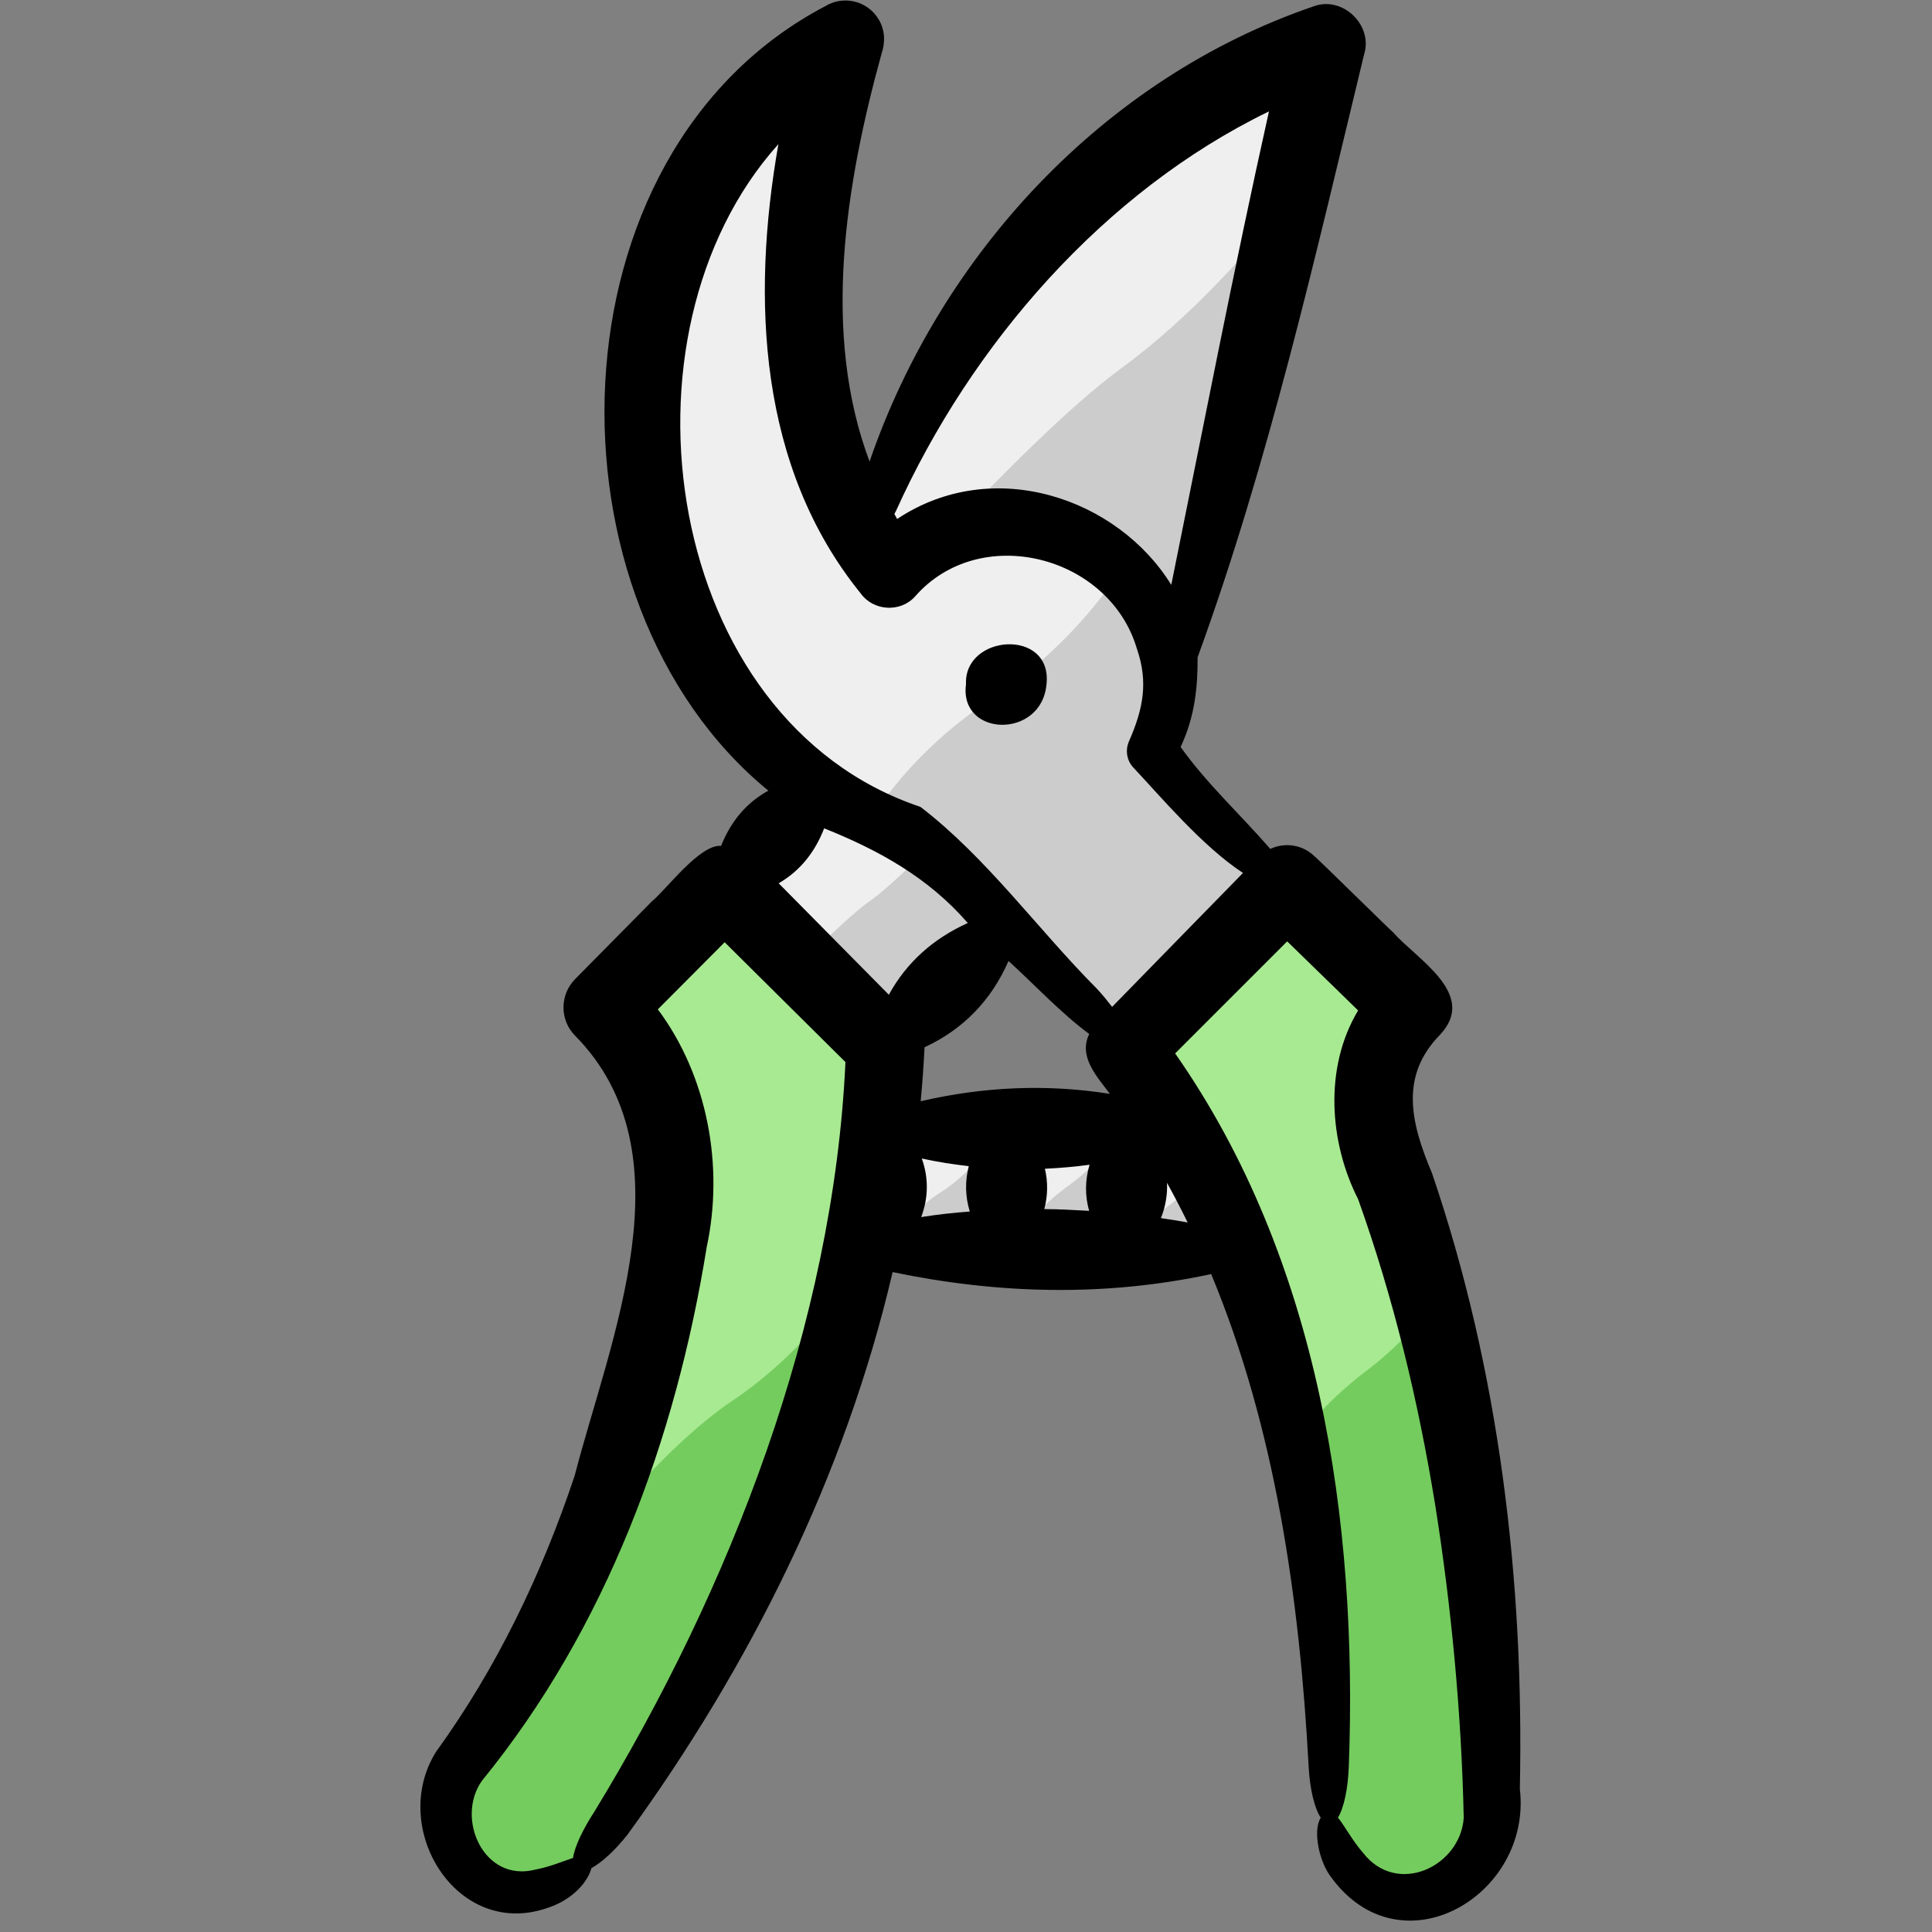 <svg xmlns="http://www.w3.org/2000/svg" xml:space="preserve" id="pruning-shears" x="0" y="0" style="enable-background:new 0 0 48 48" version="1.1" viewBox="0 0 48 48">
  <rect x="0" y="0" width="48" height="48" fill="#808080" stroke="none"/>
  <rect width="11" height="3" x="20" y="28" style="fill:#ccc"></rect>
  <path d="M22 28.5V28h-2v2.5c0 0 .51-.693 1.129-1.129C21.747 28.936 22 28.5 22 28.5zM22 31v-3h3c0 0-.881 1.166-1.609 1.609S22 31 22 31zM25 31v-3h3c0 0-.69.916-1.469 1.469S25 31 25 31zM28 31v-3h3c0 0-1.319 1.498-1.925 1.925C28.468 30.352 28 31 28 31z" style="fill:#efefef"></path>
  <path d="M33,1c-6.001,2-12,9-12,16c0,0.586,0.133,1.139,0.36,1.64L15,25l4,4l10-10l-0.36-0.36
	C28.867,18.139,29,17.586,29,17L33,1z" style="fill:#ccc"></path>
  <path d="M21 17c0 .586.133 1.139.36 1.64L15 25l2 2c0 0 3.523-3.862 4.623-4.623C22.723 21.615 27 17 27 17H21zM32 5l1-4c-5.699 1.899-11.386 8.309-11.945 14.945 0 0 4.372-5.015 6.773-6.773S32 5 32 5z" style="fill:#efefef"></path>
  <path d="M35,25l-6.36-6.36C28.867,18.139,29,17.586,29,17c0-2.209-1.791-4-4-4c-1.127,0-2.142,0.47-2.869,1.221
	C20.016,11.425,19.192,7.53,21,1c-7.352,3.676-6.434,17.477,1.69,19.69L31,29L35,25z" style="fill:#ccc"></path>
  <path d="M21.672,20.328c0,0,0.844-1.566,2.975-2.975s3.182-3.182,3.182-3.182C27.105,13.448,26.105,13,25,13
	c-1.127,0-2.142,0.47-2.869,1.221C20.016,11.425,19.192,7.53,21,1C13.969,4.515,14.507,17.283,21.672,20.328z" style="fill:#efefef"></path>
  <path d="M37 45c0 1.105-.895 2-2 2-1.105 0-2-.895-2-2 0-8.418-1.773-14.468-5-19l4-4 3 3c-.901.901-1.182 2.241-.724 3.43C36.053 33.047 37 38.702 37 45zM14.562 46.249C18.713 41.06 22 32 22 26l-4-4-3 3c1.287 1.287 1.923 3.086 1.731 4.895-.555 5.236-2.705 10.585-5.24 13.79-.677.856-.581 2.219.279 2.891C12.626 47.247 13.874 47.109 14.562 46.249z" style="fill:#74cc5e"></path>
  <path d="M34.276 28.43C33.818 27.241 34.099 25.901 35 25l-3-3-4 4c1.916 2.691 3.305 5.933 4.129 9.871 0 0 .718-.983 1.795-1.795 1.077-.812 1.618-1.618 1.618-1.618C35.181 31.045 34.763 29.695 34.276 28.43zM16.731 29.895c-.318 3.005-1.173 6.034-2.314 8.688 0 0 2-2.595 3.791-3.791 1.791-1.196 3.029-3.029 3.029-3.029C21.722 29.7 22 27.722 22 26l-4-4-3 3C16.287 26.287 16.923 28.086 16.731 29.895z" style="fill:#a8ea92"></path>
  <path d="M37.76,44.444c0.108-5.163-0.508-10.385-2.182-15.296c-0.543-1.281-0.795-2.423,0.198-3.439
	c0.951-1.011-0.573-1.871-1.162-2.543c-0.018-0.002-1.942-1.9-1.959-1.894c-0.3-0.293-0.737-0.348-1.095-0.181
	c-0.737-0.849-1.581-1.624-2.228-2.532c0.364-0.772,0.425-1.524,0.422-2.228c1.77-4.857,2.928-9.98,4.135-14.974
	c0.234-0.729-0.532-1.471-1.257-1.198c-5.225,1.788-9.268,6.182-11.028,11.308c-1.193-3.172-0.605-6.868,0.303-10.152
	c0.092-0.277,0.08-0.581-0.085-0.847c-0.279-0.451-0.871-0.591-1.323-0.312c-6.957,3.653-7.14,14.799-1.409,19.488
	c-0.55,0.298-0.935,0.77-1.175,1.372c-0.525-0.049-1.362,1.087-1.719,1.378c0,0-1.908,1.932-1.908,1.932
	c-0.383,0.388-0.386,1.017,0,1.405c2.878,2.924,0.876,7.51-0.011,10.934c-0.818,2.448-1.939,4.78-3.445,6.86
	c-1.175,1.88,0.492,4.629,2.728,3.891c0.694-0.213,1.058-0.696,1.133-1.002c0.252-0.139,0.575-0.426,0.897-0.833
	c3.049-4.196,5.408-8.922,6.587-13.976c2.632,0.548,5.279,0.616,7.914,0.049c1.59,3.822,2.197,8.055,2.422,12.238
	c0.03,0.556,0.144,1.031,0.301,1.269c-0.207,0.32-0.035,1.109,0.261,1.482C34.809,49.014,38.071,47.093,37.76,44.444z
	 M22.263,12.689c1.869-4.141,5.167-7.934,9.264-9.921c-0.876,3.924-1.629,7.83-2.427,11.763c-1.323-2.147-4.417-3.229-6.811-1.637
	c-0.025-0.042-0.045-0.084-0.069-0.126C22.234,12.739,22.25,12.721,22.263,12.689z M14.771,45.004
	c-0.289,0.443-0.491,0.867-0.535,1.156c-0.243,0.079-0.561,0.218-0.932,0.289c-1.293,0.333-1.994-1.282-1.328-2.209
	c3.081-3.781,4.814-8.48,5.582-13.257c0.431-1.998,0.027-4.242-1.214-5.906c0.514-0.515,1.143-1.146,1.66-1.667l3.001,2.977
	C20.705,32.877,18.155,39.453,14.771,45.004z M22.083,24.714c-0.704-0.712-1.995-2.018-2.737-2.769c0.528-0.305,0.9-0.77,1.13-1.365
	c1.353,0.541,2.586,1.22,3.568,2.352C23.188,23.318,22.523,23.91,22.083,24.714z M22.887,30.238c0.18-0.482,0.187-0.972,0.015-1.455
	c0.389,0.085,0.778,0.145,1.167,0.19c-0.097,0.375-0.089,0.753,0.025,1.127C23.692,30.13,23.29,30.174,22.887,30.238z
	 M27.059,30.083c-0.371-0.018-0.742-0.044-1.114-0.043c0.088-0.334,0.094-0.669,0.015-1.003c0.37-0.017,0.74-0.049,1.11-0.099
	C26.957,29.317,26.952,29.701,27.059,30.083z M22.874,27.36c0.042-0.445,0.074-0.892,0.096-1.341c0.96-0.445,1.66-1.167,2.086-2.144
	c0.646,0.588,1.304,1.296,2.006,1.815c-0.278,0.558,0.193,1.059,0.513,1.487C26.008,26.927,24.436,26.998,22.874,27.36z
	 M27.25,24.562c-1.446-1.449-2.737-3.257-4.383-4.516c-6.382-2.135-7.783-11.728-3.528-16.465c-0.678,3.852-0.49,8.028,2.042,11.159
	c0.316,0.442,0.983,0.485,1.35,0.083c1.609-1.849,4.824-1.03,5.512,1.286c0.291,0.836,0.162,1.505-0.201,2.325
	c-0.082,0.2-0.053,0.438,0.096,0.614c0.691,0.735,1.74,1.984,2.744,2.64c-0.77,0.789-2.487,2.542-3.252,3.328
	C27.522,24.876,27.406,24.73,27.25,24.562z M28.843,30.264c0.115-0.29,0.164-0.584,0.151-0.877c0.18,0.325,0.35,0.653,0.513,0.985
	C29.286,30.33,29.064,30.296,28.843,30.264z M33.868,46.037c-0.28-0.321-0.459-0.676-0.627-0.878c0.144-0.236,0.25-0.703,0.27-1.284
	c0.226-6.091-0.735-12.586-4.315-17.703l2.784-2.784c0.554,0.541,1.224,1.194,1.762,1.716c-0.852,1.42-0.717,3.28,0,4.689
	c0.88,2.461,1.492,5,1.914,7.59c0.405,2.542,0.655,5.206,0.71,7.781C36.287,46.361,34.721,47.126,33.868,46.037z M26,17
	c-0.121,1.371-2.177,1.315-2,0C23.944,15.753,26.152,15.6,26,17z"></path>
</svg>
